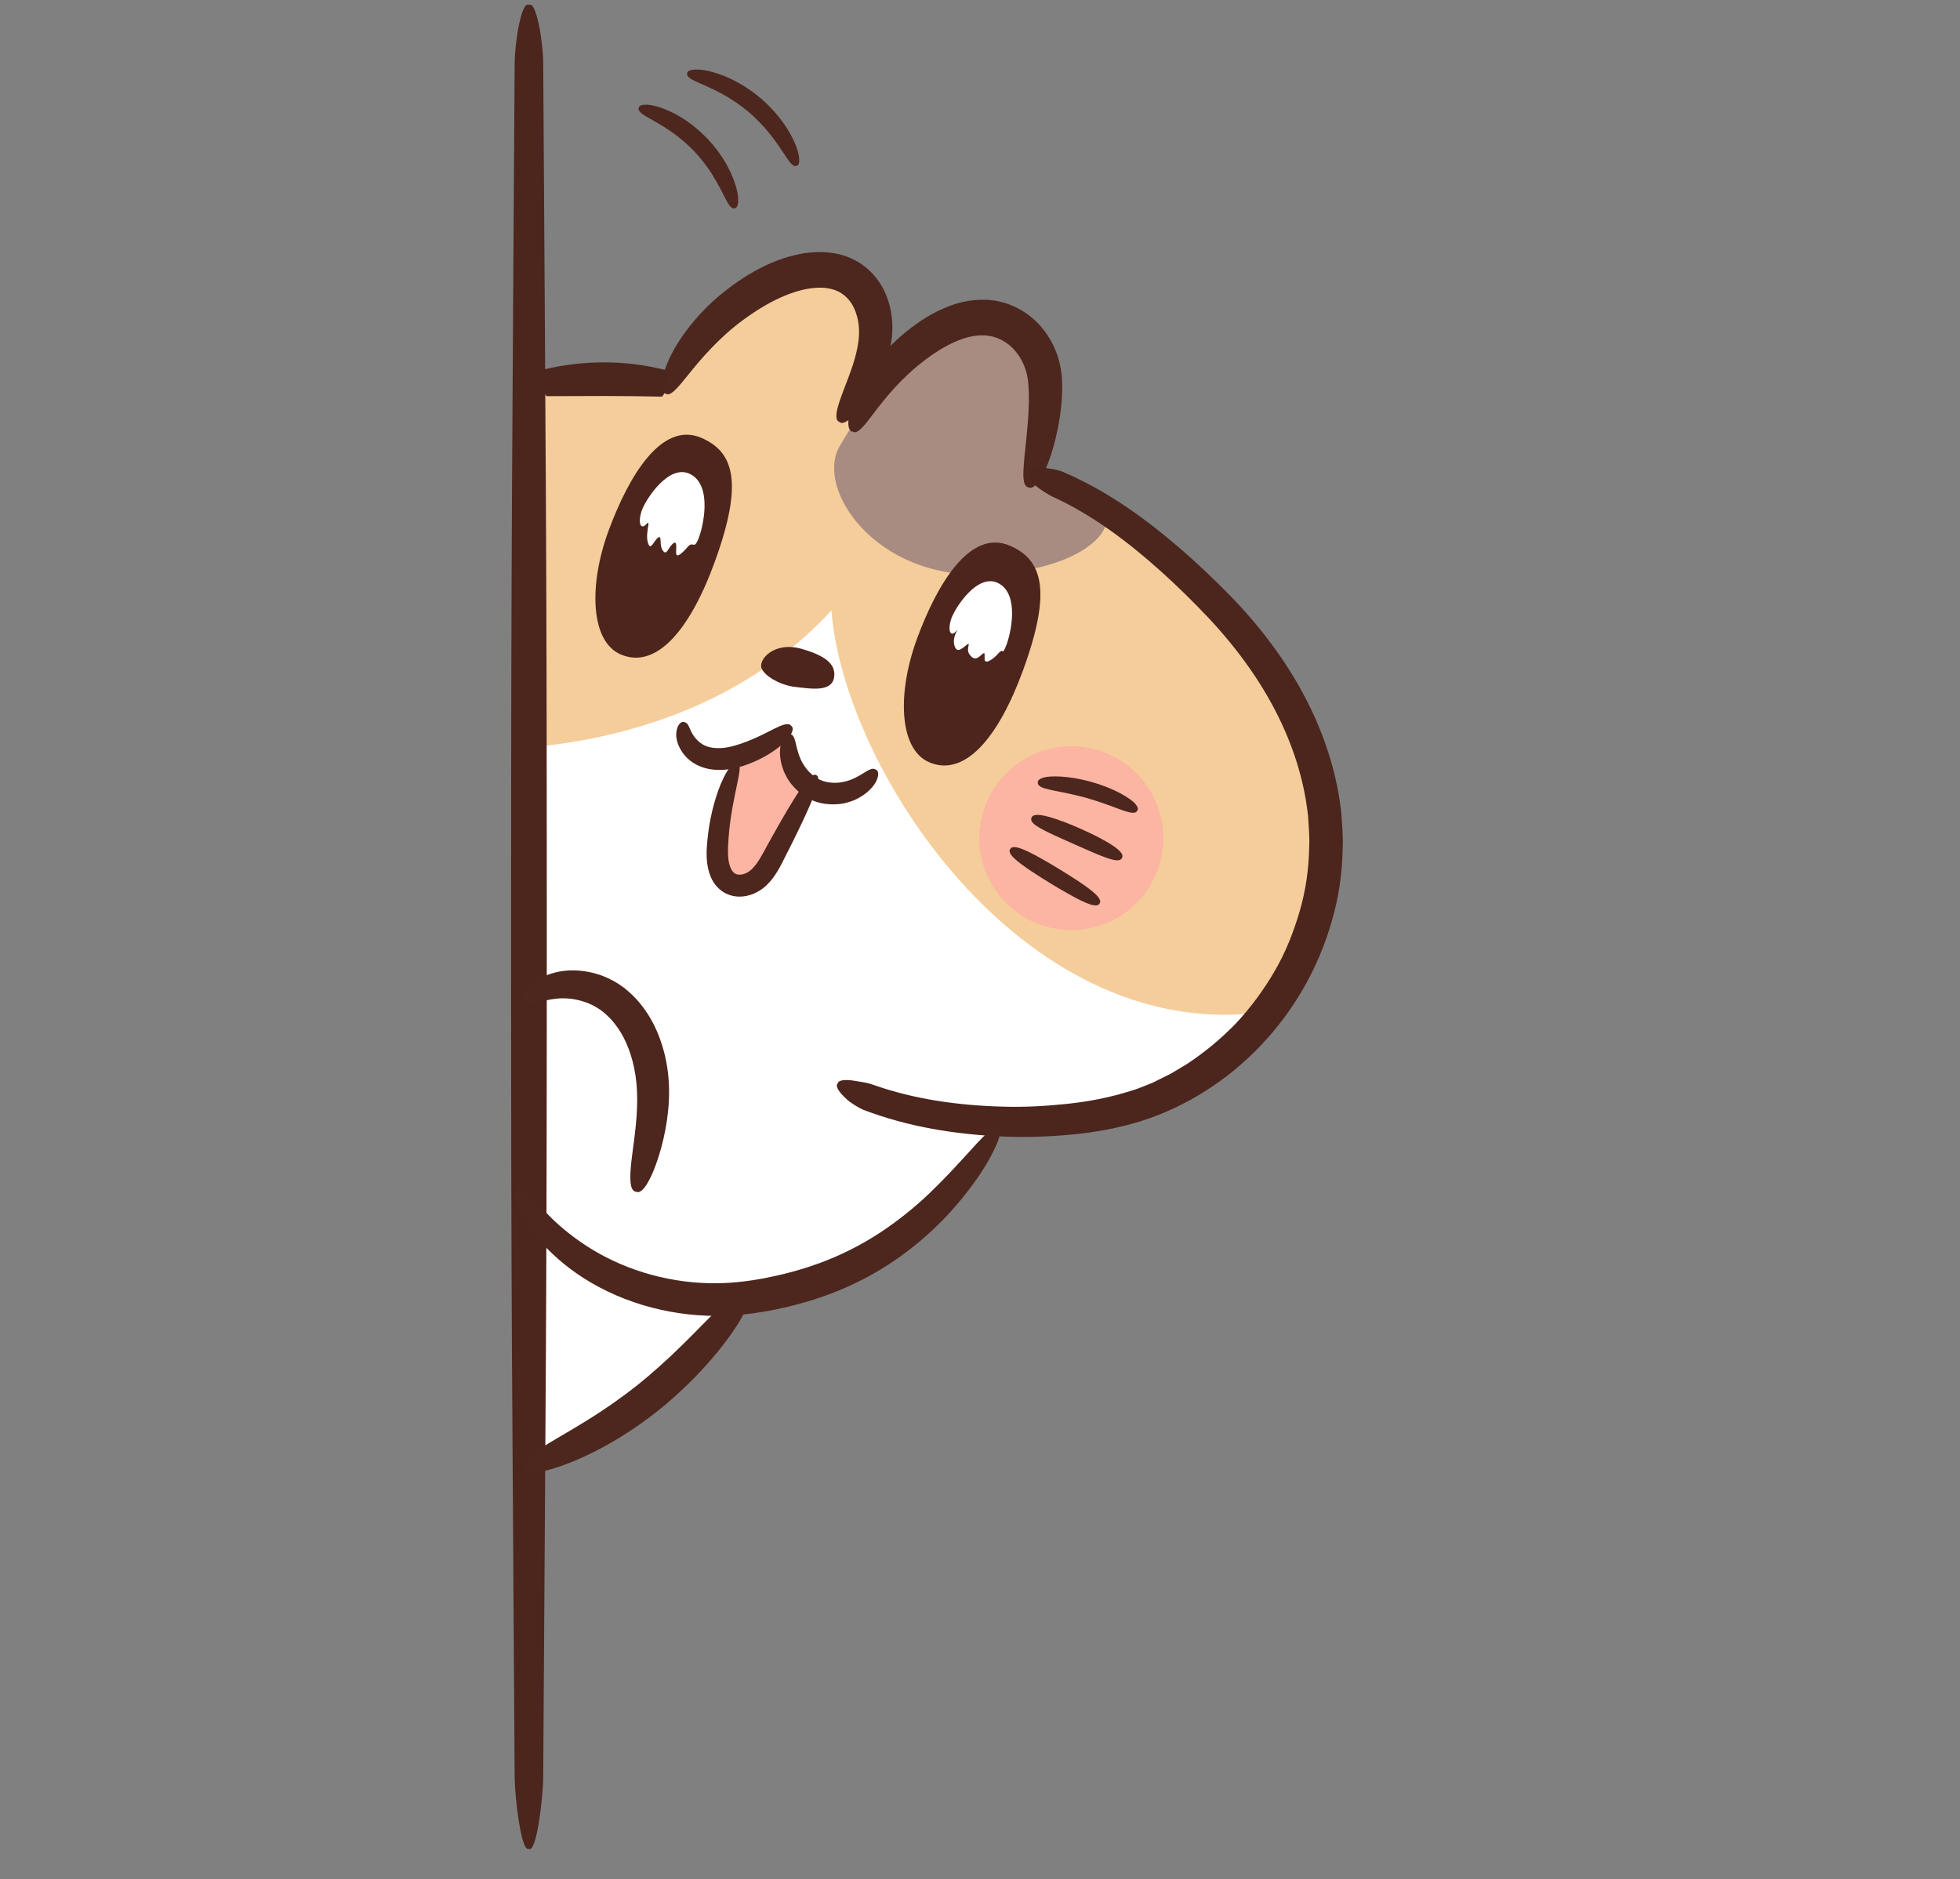<?xml version="1.0" encoding="utf-8"?>
<!-- Generator: Adobe Illustrator 22.1.0, SVG Export Plug-In . SVG Version: 6.00 Build 0)  -->
<svg version="1.1" id="_x31__1_" xmlns="http://www.w3.org/2000/svg" xmlns:xlink="http://www.w3.org/1999/xlink" x="0px" y="0px"
	 viewBox="0 0 850 815" style="enable-background:new 0 0 850 815;" xml:space="preserve">
<rect x="0" y="0" width="850" height="815" fill="#808080" stroke="none"/>
<style type="text/css">
	.st0{fill:#FFFFFF;}
	.st1{fill:#F4CD9A;}
	.st2{fill:#A88C82;}
	.st3{fill:#4D261E;}
	.st4{fill:#4C251D;}
	.st5{fill:#4D251D;}
	.st6{fill:#FCB5A2;}
</style>
<g>
	<path class="st0" d="M230.99,637.059c5.078-2.539,71.083-43.158,86.312-74.891c50.775-2.538,105.355-50.772,115.511-77.429
		c10.152-26.656-88.853-66.005-119.316-91.391c-30.464-25.386-86.312-40.617-86.312-40.617L230.99,637.059z"/>
	<path class="st0" d="M563.627,311.047c-7.305-26.574-67.822-77.35-78.956-84.905c-16.599-11.261-37.863-18.943-56.047-26.523
		c-21.029-8.765-36.007-13.784-58.088-19.785c-43.607-11.852-93.484-17.219-140.449-11.21v267.353
		c25.675,11.618,50.917,20.815,79.504,29.061c35.86,10.344,144.321,28.288,204.254,4.575
		C573.779,445.897,579.061,367.198,563.627,311.047z"/>
	<path class="st1" d="M572.733,333.985c-18.169-52.545-96.608-114.369-114.053-123.456c-13.544-5.485-67.374-23.447-92.321-30.645
		c-23.773-6.857-43.786-12.63-66.729-15.35l-26.405,1.961c0,0-18.15-3.438-43.363-0.758c0.136,0.597,0.225,1.228,0.225,1.918
		v156.427c47.413-4.133,96.277-22.033,130.485-59.306c5.214,68.416,81.728,185.664,184.09,174.644
		C544.661,439.42,590.902,386.531,572.733,333.985z"/>
	<path class="st1" d="M374.074,181.493c-13.706,27.744-42.39,45.167-64.066,38.914c-21.68-6.254-28.146-33.817-14.443-61.559
		c13.703-27.746,42.387-45.168,64.067-38.914C381.311,126.188,387.777,153.749,374.074,181.493z"/>
	<path class="st2" d="M363.851,194.016c-10,18.812,16.213,56.331,61.429,55.136c45.212-1.195,57.316-20.204,53.823-24.604
		c-3.495-4.398-28.623-12.323-29.186-22.657c-0.563-10.333,12.492-49.522-6.456-59.277c-18.949-9.754-38.225,0.882-51.325,12.775
		C379.036,167.281,363.851,194.016,363.851,194.016z"/>
	<path class="st3" d="M374.986,174.578c2.48-3.406,5.535-8.206,8.115-14.45c1.28-3.118,2.421-6.609,3.158-10.425
		c0.751-3.887,1.007-8.155,0.459-12.405c-0.531-4.259-1.797-8.584-3.967-12.578c-2.172-3.984-5.366-7.562-9.106-10.117
		c-3.738-2.583-7.91-4.059-11.7-4.732c-3.819-0.684-7.312-0.644-10.336-0.371c-6.091,0.522-12.903,2.504-19.536,5.628
		c-6.684,3.14-13.07,7.372-18.872,12.096c-11.701,9.437-20.134,21.516-23.451,29.507c-0.739,1.647-2.059,5.012-2.556,8.065
		c-0.523,3.053-0.268,5.701,1.446,5.922c1.423,1.011,3.365-0.651,5.282-2.728c1.901-2.098,3.854-4.629,4.892-5.863
		c4.771-5.991,12.951-15.662,23.45-23.338c5.209-3.845,10.862-7.343,16.217-9.738c5.385-2.435,10.553-3.833,14.536-4.154
		c3.989-0.405,8.606,0.075,12.038,2.399c1.741,1.157,3.314,2.761,4.548,4.839c1.214,2.089,2.096,4.586,2.565,7.233
		c0.484,2.66,0.496,5.393,0.182,8.114c-0.328,2.808-0.952,5.59-1.713,8.242c-1.525,5.31-3.532,10.085-4.905,13.793
		c-1.088,3.084-5.023,12.429-1.718,13.456C366.467,185.446,372.917,177.488,374.986,174.578z"/>
	<path class="st3" d="M454.515,200.816c1.509-3.822,3.054-9.044,4.265-15.156c1.187-6.133,2.13-13.086,1.783-20.815
		c-0.17-3.85-1.004-8.305-2.519-12.14c-1.506-3.912-3.648-7.538-6.271-10.647c-5.212-6.3-12.528-10.118-18.79-11.365
		c-6.285-1.382-14.174-0.707-21.184,2.02c-7.095,2.633-13.608,6.853-19.24,11.51c-5.658,4.672-10.588,9.965-14.387,15.127
		c-3.778,5.18-6.459,10.178-7.986,14.128c-0.639,1.649-1.831,4.973-2.163,7.986c-0.387,3.001,0.04,5.587,1.75,5.736
		c1.479,0.936,3.292-0.757,5.102-2.818c1.767-2.093,3.602-4.579,4.548-5.808c2.257-2.945,5.25-6.794,8.978-10.85
		c3.744-4.035,8.257-8.232,13.252-11.956c4.99-3.743,10.35-6.897,15.376-8.646c5.047-1.833,9.489-1.993,12.79-1.297
		c3.307,0.697,7.159,2.577,10.293,6.181c1.561,1.777,2.915,3.933,3.913,6.296c1.016,2.436,1.591,4.757,1.89,7.669
		c0.566,5.817,0.243,12.208-0.219,17.837c-0.469,5.665-1.081,10.702-1.433,14.525c-0.156,3.223-1.643,12.626,1.71,13.021
		C448.935,213.337,453.392,204.062,454.515,200.816z"/>
	<path class="st4" d="M374.29,481.31c19.748,7.556,40.074,10.688,60.202,11.606c10.079,0.501,20.15,0.103,30.183-0.817
		c10.035-0.93,20.044-2.733,29.917-5.748c39.608-12.528,71.328-45.688,82.987-86.889c3.024-10.253,4.524-20.857,4.7-31.387
		c0.28-5.271-0.271-10.517-0.611-15.737c-0.63-5.187-1.458-10.332-2.665-15.372c-4.765-20.206-14.019-38.758-25.758-55.11
		c-5.883-8.189-12.385-15.877-19.374-23.089c-6.967-7.147-14.098-13.941-21.682-20.521c-15.127-13.049-31.751-25.258-51.201-33.553
		c-1.911-0.872-5.939-1.671-9.398-1.814c-3.518-0.035-6.411,0.538-6.407,2.177c-0.862,1.357,1.168,3.528,3.741,5.471
		c2.55,2.066,5.681,3.962,7.396,4.838c17.543,7.977,33.041,19.785,47.294,32.576c7.117,6.405,14.014,13.209,20.531,20.11
		c6.456,6.875,12.425,14.149,17.786,21.808c10.702,15.307,18.899,32.303,23.036,50.347c1.052,4.506,1.758,9.078,2.301,13.677
		c0.255,4.611,0.76,9.228,0.477,13.878c-0.179,9.284-1.499,18.646-4.189,27.725c-2.653,9.07-6.167,17.856-10.891,25.92
		c-4.707,8.063-10.254,15.551-16.536,22.33c-6.42,6.643-13.517,12.538-21.156,17.609l-5.884,3.543
		c-1.937,1.226-4.068,2.088-6.088,3.158l-3.07,1.536l-3.121,1.252c-2.076,0.844-4.153,1.685-6.368,2.293
		c-8.671,2.773-17.859,4.596-27.196,5.599c-9.335,1.001-18.814,1.555-28.337,1.254c-18.993-0.486-38.37-3.115-56.479-9.559
		c-0.892-0.34-2.236-0.69-3.775-0.981c-1.536-0.251-3.231-0.527-4.832-0.788c-3.179-0.416-6.164-0.303-6.529,1.255
		c-1.177,1.15,0.462,3.582,3.009,6.039c0.633,0.609,1.317,1.229,2.026,1.809c0.724,0.523,1.466,1.023,2.185,1.482
		C371.956,480.152,373.316,480.896,374.29,481.31z"/>
	<path class="st4" d="M288.616,160.496c-8.862-2.232-17.354-3.299-26.475-3.319c-9.121-0.013-17.57,1.02-26.417,3.089
		c-0.441,0.14-1.354,2.895-0.843,5.973c0.311,3.102,1.838,5.558,2.266,5.59c8.577-0.026,16.459-0.052,24.969-0.078
		c8.47,0.041,16.313,0.083,24.872,0.28c0.426-0.026,1.993-2.455,2.367-5.549C289.927,163.414,289.06,160.644,288.616,160.496z"/>
	<path class="st5" d="M304.242,189.944c-17.381-7.537-31.654,16.716-40.33,40.276c-8.677,23.56-7.883,48.045,5.33,53.656
		c14.956,6.348,29.621-9.612,40.768-40.283C322.599,208.968,318.078,195.944,304.242,189.944z"/>
	<path class="st0" d="M278.281,221.539c1.519-4.574,11.85-20.968,21.334-15.77c9.486,5.198,5.242,23.122,3.252,27.991
		c-1.989,4.87-2.205,0.65-4.6,3.421c-2.397,2.772-5.06,5.202-5.056,2.523c0.003-2.678,0.511-5.657-1.57-3.743
		c-2.08,1.912-2.494,5.171-4.189,2.84c-1.698-2.331-0.213-6.897-2.057-5.628c-1.843,1.27-3.313,6.331-4.471,2.007
		c-1.16-4.324,1.652-10.354-0.667-7.796C277.937,229.939,276.48,226.966,278.281,221.539z"/>
	<path class="st5" d="M438.028,236.712c-17.385-7.536-31.657,16.716-40.334,40.278c-8.676,23.56-7.882,48.045,5.334,53.653
		c14.953,6.35,29.617-9.612,40.768-40.281C456.386,255.737,451.865,242.711,438.028,236.712z"/>
	<path class="st0" d="M412.566,268.294c1.467-4.419,11.446-20.254,20.607-15.233c9.164,5.021,5.065,22.335,3.143,27.038
		c-1.923,4.704-0.982,0.567-3.295,3.244c-2.315,2.675-6.036,5.083-6.033,2.497c0.003-2.588,0.332-3.386-1.677-1.539
		c-2.011,1.848-3.27,1.71-4.911-0.541c-1.64-2.25,0.819-5.455-0.961-4.229c-1.78,1.228-4.442,4.484-5.562,0.308
		c-1.12-4.178,2.836-8.37,0.597-5.9C412.235,276.407,410.826,273.535,412.566,268.294z"/>
	<path class="st5" d="M347.979,281.521c-12.504-3.678-19.344,4.856-17.664,8.48c1.679,3.623,8.549,7.281,14.564,7.945
		c6.019,0.661,15.599,2.47,16.804-3.918C362.889,287.641,356.93,284.155,347.979,281.521z"/>
	<path class="st6" d="M312.292,379.156c-2.985-21.924,7.341-52.107,9.766-53.423c2.428-1.314,17.238-7.772,17.308-5.716
		c0.067,2.055,6.709,16.245,10.147,20.66c3.438,4.414-20.266,40.801-28.86,42.319C312.058,384.516,312.292,379.156,312.292,379.156z
		"/>
	<path class="st3" d="M337.814,315.123c-2.543,1.1-6.367,3.286-10.533,5.092c-4.152,1.855-8.588,3.35-11.512,3.859
		c-2.911,0.601-7.164,0.7-10.104-0.708c-3.064-1.387-5.144-4.374-5.939-6.137c-0.176-0.392-0.526-1.159-0.894-1.968
		c-0.402-0.796-0.819-1.734-1.847-1.981c-0.889-0.516-1.947,0.053-2.663,1.215c-0.769,1.141-0.971,2.74-1.028,3.531
		c-0.368,3.849,2.364,10.015,8.072,13.279c5.81,3.321,12.257,2.842,16.149,2.107c4.031-0.728,9.21-2.595,13.779-5.109
		c4.616-2.483,8.562-5.681,10.484-8.052c0.843-0.975,3.048-4.046,1.412-5.383C342.013,313.162,338.885,314.703,337.814,315.123z"/>
	<path class="st3" d="M374.847,335.105c-1.999,1.246-5.187,3.253-8.933,3.999c-3.718,0.863-7.533,0.298-9.824-0.672
		c-2.303-0.939-5.397-3.238-7.411-6.48c-2.117-3.181-2.949-6.854-3.478-9.148c-0.159-0.49-0.292-1.451-0.66-2.385
		c-0.302-0.907-0.837-1.847-1.859-2.018c-0.952-0.447-1.861,0.138-2.623,1.104c-0.693,0.962-1.189,2.268-1.326,2.931
		c-0.938,3.142-0.657,8.916,2.099,13.984c2.574,5.159,7.564,9.181,11.616,10.785c4.001,1.738,10.372,2.43,15.842,0.608
		c5.535-1.626,9.821-5.505,11.385-8.386c0.374-0.566,0.949-1.839,1.141-3.008c0.143-1.222-0.082-2.279-1.074-2.636
		c-0.84-0.603-1.884-0.319-2.742,0.106C376.078,334.289,375.306,334.873,374.847,335.105z"/>
	<path class="st3" d="M347.054,342.469c-3.231,4.635-7.916,12.699-12.611,21.148c-2.398,4.183-4.6,8.819-6.846,11.647
		c-1.156,1.468-2.312,2.505-3.456,3.132c-1.177,0.669-2.381,0.971-3.276,0.987c-1.777-0.008-3.204-0.611-4.326-3.735
		c-1.098-3.121-0.906-7.654-0.56-12.352c0.639-9.246,2.617-18.024,3.739-23.378c0.371-2.255,2.151-8.882,0.073-9.197
		c-1.689-1.413-5.233,4.871-6.213,7.115c-2.543,5.224-5.464,14.558-6.586,24.59c-0.502,4.865-1.174,10.39,0.578,16.092
		c0.863,2.793,2.537,5.8,5.211,7.747c2.543,2,5.847,2.735,8.376,2.612c2.595-0.078,5.23-0.846,7.654-2.227
		c2.483-1.396,4.594-3.461,6.231-5.617c1.665-2.181,2.948-4.501,4.089-6.702c1.092-2.153,2.2-4.334,3.296-6.498
		c4.332-8.64,8.351-17.055,10.356-22.339c0.84-2.207,3.323-8.791,1.22-9.243C352.442,334.771,348.405,340.533,347.054,342.469z"/>
	<path class="st6" d="M502.396,376.259c-7.024,20.875-29.642,32.099-50.515,25.073c-20.874-7.026-32.1-29.643-25.076-50.517
		c7.028-20.873,29.645-32.1,50.519-25.073C498.198,332.768,509.424,355.385,502.396,376.259z"/>
	<path class="st3" d="M453.261,342c2.027,0.623,5.373,1.194,8.808,1.908c3.435,0.699,6.949,1.565,9.386,2.249
		c2.431,0.696,5.877,1.802,9.17,3.01c3.298,1.195,6.447,2.464,8.5,2.997c0.858,0.206,3.413,0.936,4.056-0.528
		c1.015-1.231-0.968-3.184-1.674-3.81c-1.652-1.519-4.792-3.435-8.242-5.029c-3.444-1.611-7.189-2.864-9.833-3.619
		c-2.647-0.744-6.493-1.643-10.271-2.079c-3.772-0.455-7.451-0.471-9.653-0.046c-0.929,0.164-3.642,0.786-3.423,2.365
		C449.863,341.003,452.421,341.723,453.261,342z"/>
	<path class="st3" d="M449.382,358.143c3.365,2.367,11.859,5.931,16.369,7.968c4.539,1.976,12.881,5.879,16.894,6.785
		c0.839,0.178,3.352,0.728,3.906-0.768c0.919-1.303-0.998-3.059-1.655-3.639c-3.1-2.816-11.57-6.991-16.204-9.008
		c-4.606-2.081-13.387-5.557-17.554-5.966c-0.87-0.095-3.459-0.338-3.806,1.219C446.592,356.145,448.685,357.639,449.382,358.143z"
		/>
	<path class="st3" d="M439.655,372.097c3.071,3.108,11.431,8.313,15.942,11.061c4.51,2.746,12.97,7.79,17.139,9.09
		c0.872,0.273,3.474,1.071,4.109-0.394c1.011-1.236-0.894-3.182-1.533-3.832c-3.07-3.109-11.43-8.313-15.942-11.061
		c-4.508-2.747-12.969-7.79-17.141-9.09c-0.87-0.273-3.475-1.071-4.107,0.394C437.112,369.501,439.013,371.447,439.655,372.097z"/>
	<path class="st4" d="M223.195,771.038c-1.047-173.081-1.564-196.766-1.552-369.847c0.01-169.381,0.527-204.677,1.552-374.058
		c0.092-8.64,2.878-26.939,6.191-24.988c3.313-1.954,6.1,16.348,6.192,24.988c1.022,169.381,1.542,204.677,1.551,374.058
		c0.013,173.081-0.504,196.765-1.551,369.847c-0.092,8.64-2.879,32.801-6.192,30.85C226.073,803.841,223.287,779.68,223.195,771.038
		z"/>
	<path class="st3" d="M230.272,533.074c3.522,5.252,9.364,11.483,17.019,17.249c7.645,5.779,17.195,10.922,27.519,14.444
		c10.31,3.561,21.341,5.514,31.692,5.896c10.326,0.452,20.116-0.855,27.539-2.245c7.56-1.465,16.758-3.701,26.32-7.341
		c9.565-3.607,19.426-8.68,28.272-14.827c8.857-6.131,16.742-13.187,23.043-20.063c6.261-6.915,11.18-13.441,14.43-18.611
		c2.905-4.241,10.14-17.504,6.809-18.112c-1.954-2.655-11.123,8.741-14.528,12.207c-3.907,4.323-9.149,9.964-15.385,15.97
		c-6.277,5.967-13.752,12.068-21.905,17.362c-8.151,5.305-17.031,9.684-25.685,12.848c-8.646,3.191-17.025,5.214-24.001,6.569
		c-7.126,1.317-15.309,2.415-24.434,2.131c-9.072-0.24-18.798-1.79-27.95-4.647c-9.167-2.825-17.707-6.957-24.734-11.544
		c-7.037-4.577-12.688-9.463-16.56-13.511c-1.78-1.568-4.782-5.119-7.627-8.051c-2.598-3.061-5.227-5.471-6.322-4.255
		c-1.694,0.139-1.004,3.646,0.481,7.854C225.973,526.443,228.639,531.01,230.272,533.074z"/>
	<path class="st3" d="M282.966,508.841c2.504-5.747,5.661-15.84,6.794-27.152c0.563-5.612,0.56-11.559-0.17-17.081
		c-0.684-5.508-2.074-10.552-3.593-14.596c-1.518-4.034-3.827-8.89-7.429-13.546c-1.765-2.339-3.87-4.605-6.255-6.634
		c-2.325-2.068-5.197-3.923-8.053-5.295c-5.78-2.825-12.069-3.881-17.613-3.612c-5.567,0.294-10.347,2.047-13.453,4.034
		c-1.309,0.803-3.837,2.632-5.236,4.848c-1.464,2.161-1.857,4.335-0.497,5.099c0.968,1.278,2.882,0.778,4.776,0.264
		c1.874-0.597,3.919-1.134,4.948-1.351c2.451-0.54,5.71-1.028,9.437-0.717c3.709,0.347,7.85,1.421,11.473,3.487
		c1.831,1.043,3.444,2.16,4.998,3.654c1.573,1.438,2.988,3.036,4.202,4.726c2.485,3.333,4.211,6.964,5.373,10.067
		c1.161,3.104,2.294,7.064,2.935,11.499c0.676,4.413,0.852,9.272,0.651,14.199c-0.387,9.809-2.233,19.589-2.705,25.709
		c-0.186,2.544-0.898,10.243,2.264,10.443C278.643,518.317,281.913,511.272,282.966,508.841z"/>
	<path class="st3" d="M237.523,637.632c5.81-1.427,15.047-5.082,24.123-10.03c9.109-4.885,17.914-11.112,23.767-15.779
		c5.857-4.67,13.843-11.863,20.685-19.533c6.882-7.634,12.686-15.596,15.547-20.821c1.193-2.198,4.585-8.773,1.737-10.154
		c-2.12-2.34-7.524,2.512-9.34,4.103c-4.387,3.808-10.81,10.734-17.734,17.521c-6.888,6.829-14.354,13.421-19.779,17.751
		c-5.431,4.325-13.487,10.138-21.689,15.209c-8.165,5.125-16.416,9.579-21.199,12.824c-1.99,1.339-8.072,5.251-6.393,7.926
		C227.807,639.768,235.076,638.222,237.523,637.632z"/>
	<path class="st3" d="M320.025,85.062c-0.322-3.141-1.923-8.176-4.52-12.949c-2.55-4.804-6.098-9.225-8.796-12.071
		c-2.72-2.824-6.975-6.57-11.658-9.336c-4.649-2.811-9.608-4.639-12.729-5.106c-1.309-0.248-5.206-0.57-5.303,1.177
		c-0.696,1.614,2.504,3.268,3.499,3.915c2.464,1.461,6.553,3.61,10.466,6.343c3.934,2.696,7.612,6.003,10.003,8.477
		c2.361,2.502,5.498,6.323,8.013,10.379c2.553,4.03,4.513,8.214,5.86,10.74c0.6,1.026,2.106,4.297,3.751,3.674
		C320.36,90.288,320.214,86.38,320.025,85.062z"/>
	<path class="st3" d="M346.193,66.408c-0.73-3.152-2.969-8.082-6.167-12.645c-3.158-4.597-7.265-8.706-10.328-11.315
		c-3.082-2.581-7.823-5.945-12.882-8.289c-5.031-2.391-10.267-3.773-13.496-3.964c-1.36-0.132-5.37-0.114-5.297,1.637
		c-0.56,1.67,2.89,3.041,3.98,3.601c2.677,1.244,7.097,3.035,11.402,5.432c4.327,2.356,8.458,5.355,11.184,7.632
		c2.702,2.309,6.35,5.88,9.395,9.75c3.085,3.845,5.588,7.902,7.265,10.333c0.733,0.981,2.663,4.151,4.214,3.323
		C347.201,71.682,346.549,67.725,346.193,66.408z"/>
</g>
</svg>
